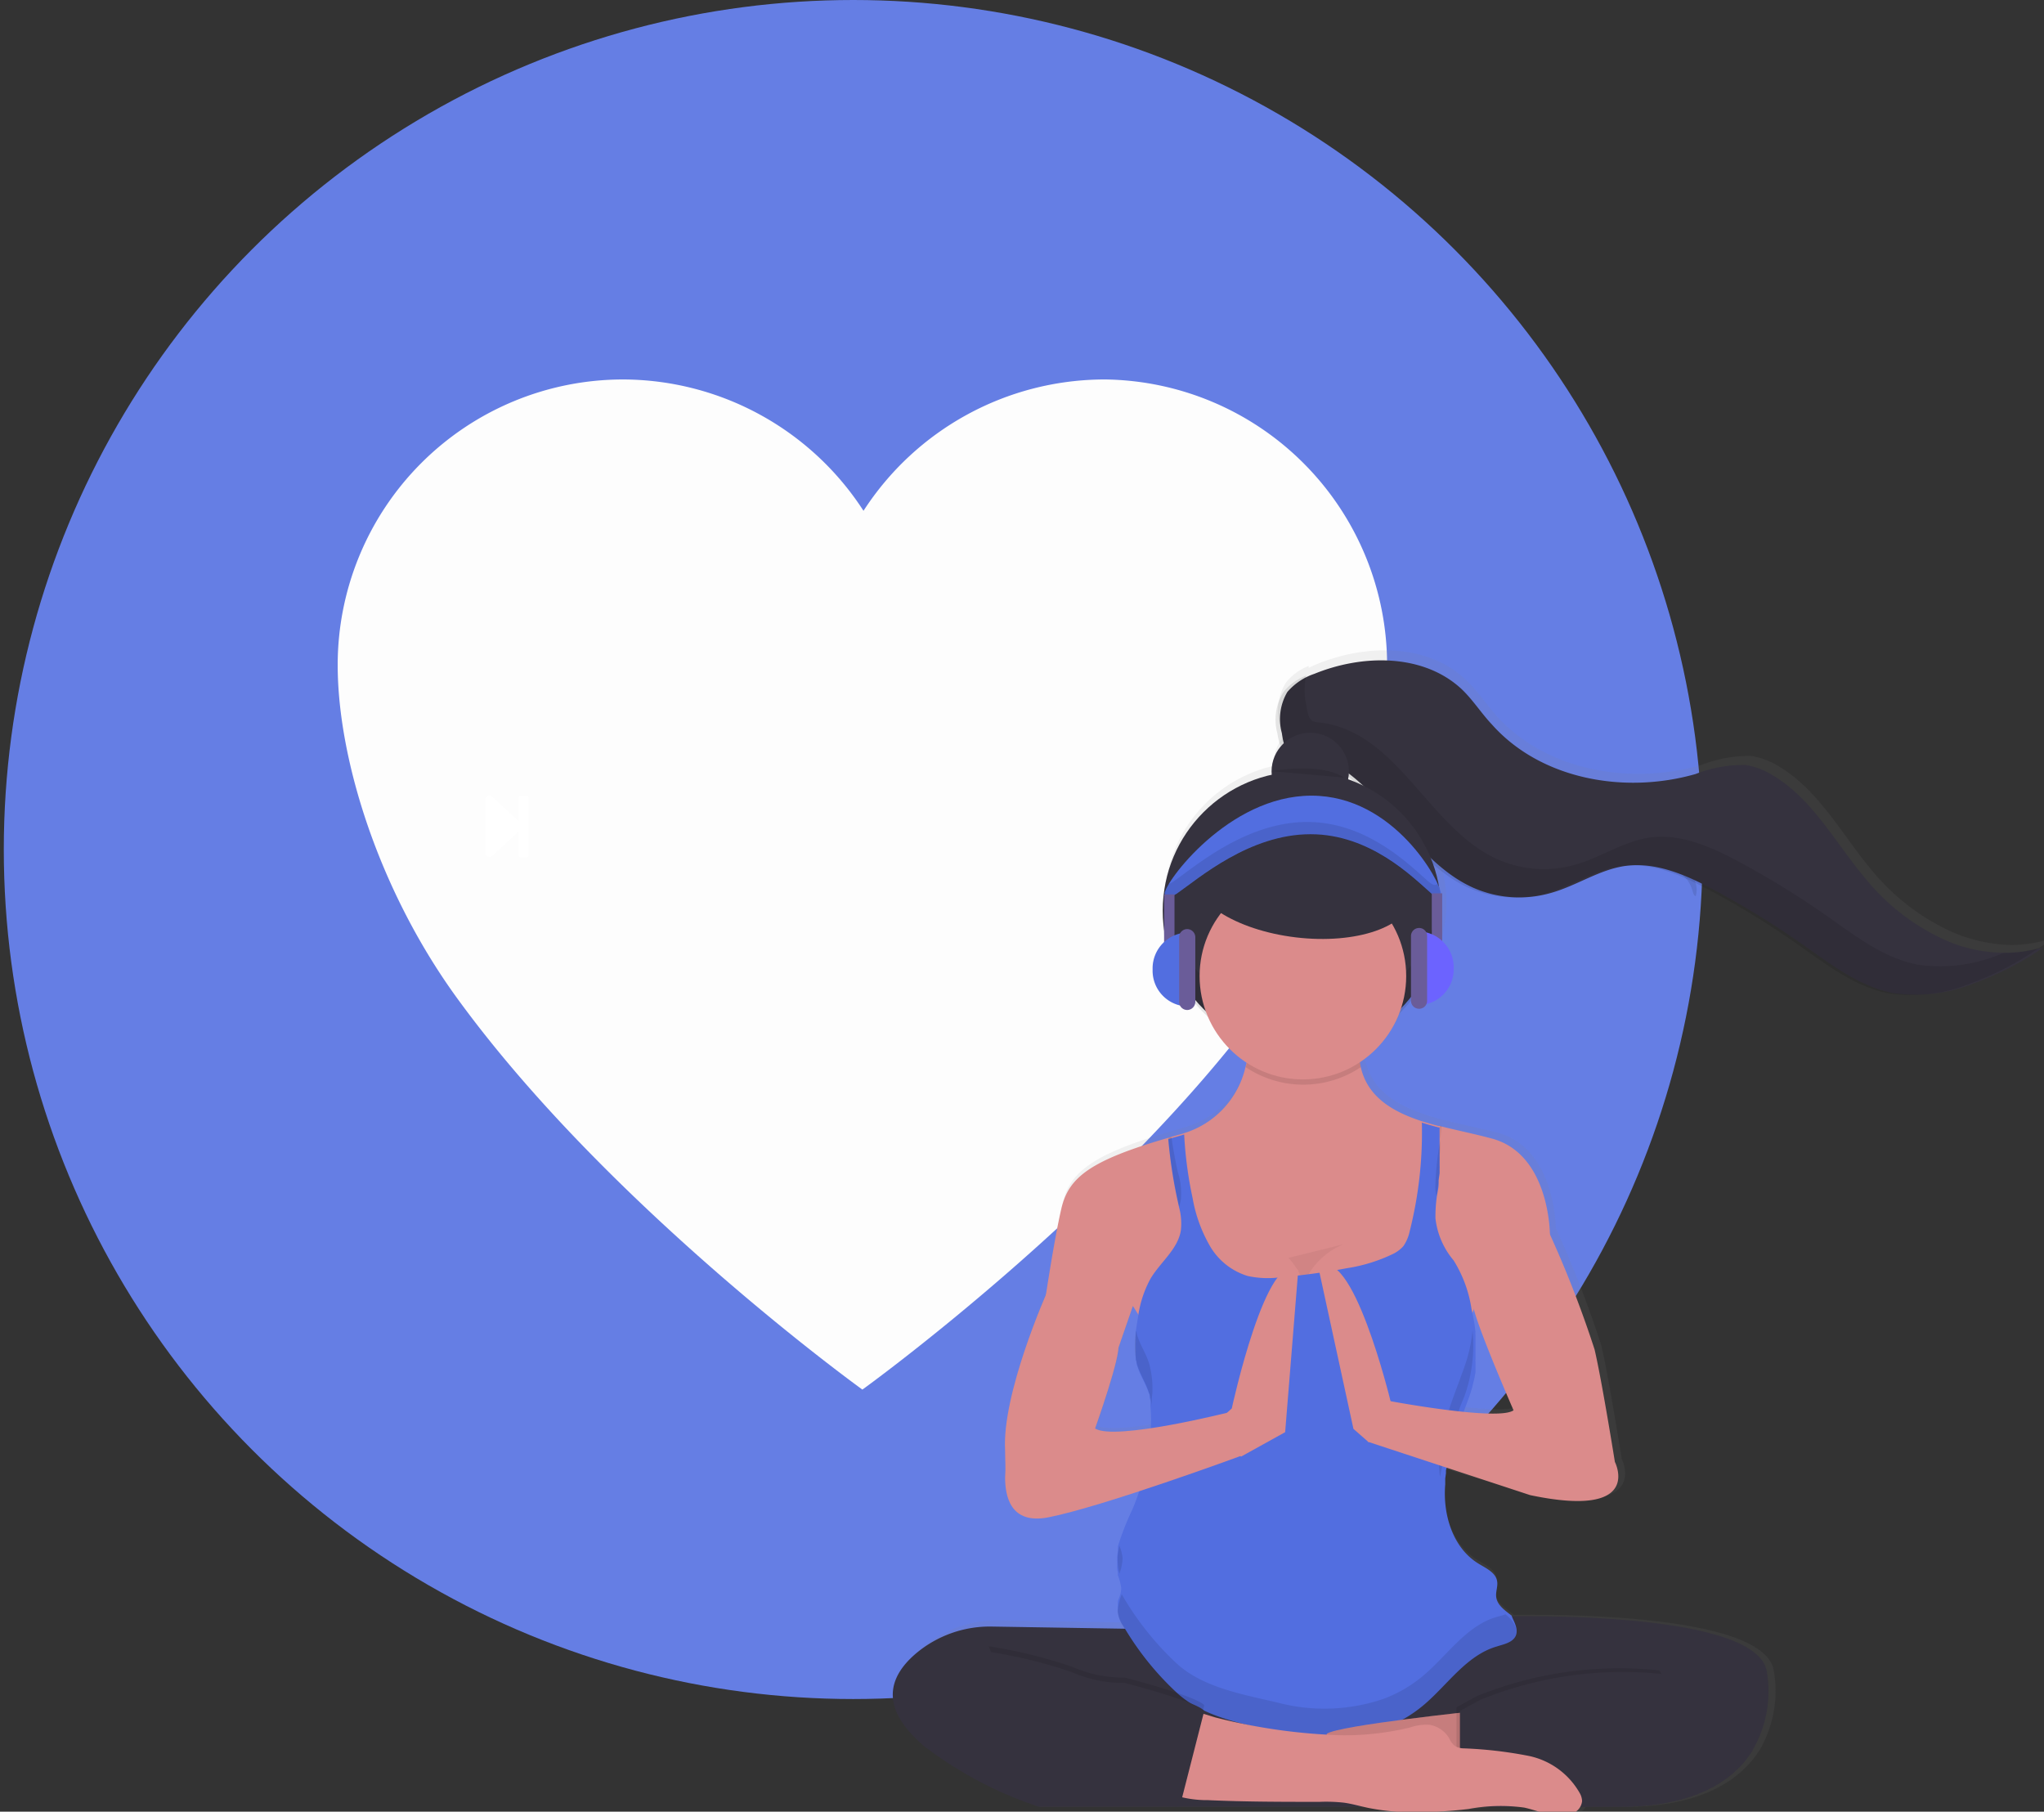 <svg xmlns="http://www.w3.org/2000/svg" viewBox="0 0 167 148"><rect x="0" y="0" width="167" height="148" fill="#333333" stroke="none"/><defs><style>.cls-1{fill:#657ee4;}.cls-10,.cls-2{opacity:0.1;}.cls-2,.cls-8{isolation:isolate;}.cls-3{fill:#fdfdfd;}.cls-4{fill:#fff;}.cls-5{fill:url(#linear-gradient);}.cls-6{fill:#db8b8b;}.cls-7{fill:#35323e;}.cls-8{opacity:0.05;}.cls-9{fill:#526ee0;}.cls-11{fill:#6a5c99;}.cls-12{fill:#6c63ff;}</style><linearGradient id="linear-gradient" x1="-252.03" y1="1205.07" x2="-252.03" y2="1204.07" gradientTransform="matrix(94.55 0 0 -95.21 23950.51 114676.2)" gradientUnits="userSpaceOnUse"><stop offset="0" stop-color="#808080" stop-opacity=".25"/><stop offset=".54" stop-color="#808080" stop-opacity=".12"/><stop offset="1" stop-color="#808080" stop-opacity=".1"/></linearGradient></defs><title>Settings - Illustrations</title><g id="Group_3196"><circle id="Ellipse_738" class="cls-1" cx="69.71" cy="69.4" r="69.4"/><path id="Path_1561" class="cls-2" d="M141.36 68.65a2.14 2.14 0 0 1 .27 1.1c-.16-.86-1.29-1.28-1.36-2.09 0-.37 0-.35.27-.15s.46.83.82 1.14z"/><path id="Path_1562" class="cls-2" d="M137.94 71.14a1.66 1.66 0 0 1 .5.75 1.86 1.86 0 0 1 .1 1.33c-.16-.08-.21-.28-.26-.46a2.9 2.9 0 0 0-.36-.78c-.12-.21-.75-.71-.74-1s.59.02.76.16z"/></g><path id="Path_1601" class="cls-3" d="M90.35 31h-.2a23.48 23.48 0 0 0-19.6 10.73 23.47 23.47 0 0 0-19.55-10.73h-.2a23.32 23.32 0 0 0-23.21 23.33c0 7.64 3.34 18.46 9.87 27.37 12.41 17 33 31.82 33 31.82s20.63-14.85 33-31.82c6.52-8.91 9.87-19.73 9.87-27.37a23.34 23.34 0 0 0-22.98-23.33z"/><g id="Group_3202"><path id="Path_1602" class="cls-4" d="M42.57 69.84v-2.26l-2.38 2.21a.24.24 0 0 1-.14 0 .24.24 0 0 1-.23-.23v-4.2a.23.23 0 0 1 .23-.22.24.24 0 0 1 .14 0l2.38 2.19v-2.19h.52v4.7h-.52z"/><path id="Path_1603" class="cls-4" d="M40.05 65.27h.05l2.16 2 .22.21-.22.21-2.16 2h-.05a.09.09 0 0 1-.1-.09v-4.23a.09.09 0 0 1 .1-.1m2.92 0v4.43h-.26v-4.43h.29m-3-.27a.36.36 0 0 0-.36.35v4.25a.36.36 0 0 0 .36.4.35.35 0 0 0 .23-.09l2.16-2v2a.13.13 0 0 0 .13.13h.52a.14.14 0 0 0 .14-.13v-4.75a.14.14 0 0 0-.14-.14h-.52a.13.13 0 0 0-.13.14v1.94l-2.17-2a.35.35 0 0 0-.22-.1z"/><path id="Path_1604" class="cls-5" d="M167.1 76.9l.2-.14a10.71 10.71 0 0 1-2.93.44 12.73 12.73 0 0 1-4.89-1.07 18.2 18.2 0 0 1-6.52-5c-2.47-2.94-4.33-6.56-7.63-8.53a6.16 6.16 0 0 0-2.23-.84 10.47 10.47 0 0 0-4.11.74c-5.85 1.68-12.77.45-16.8-4.11-.85-1-1.56-2.05-2.51-2.93-3.12-2.91-8.1-2.83-12.05-1.22-.24.1-.47.2-.7.32v-.16a4.49 4.49 0 0 0-1.85 1.34 4.39 4.39 0 0 0-.54 3.41 3.35 3.35 0 0 0 .3 1.07 3.19 3.19 0 0 0-.75 2.06 2.62 2.62 0 0 0 0 .28 11.48 11.48 0 0 0-8.89 9.91v-.08c0 .4-.06.81-.07 1.21v.16a11.49 11.49 0 0 0 3.58 8.24 8.55 8.55 0 0 0 3.38 4.25c0 .13-.06.26-.1.4a7.44 7.44 0 0 1-5.06 5.41l-.4.12-.64.18-.26.08c-6.39 1.85-8.22 3.35-8.8 5.82-.47 2-1 5.67-1.27 7.12-.46 1.07-3.61 8.52-3.36 12.82 0 .74.06 1.48 0 2.23 0 1.5.4 3.93 3.6 3.29a76.39 76.39 0 0 0 7.5-2.15c-.16.5-.35 1-.55 1.49a21.06 21.06 0 0 0-1.19 3.06v1.34a1.23 1.23 0 0 0 0 .2.57.57 0 0 0 0 .13v.22a.29.29 0 0 0 0 .09v.12a.56.56 0 0 0 0 .12 4 4 0 0 1 .27 1 1.66 1.66 0 0 1-.06.55v.14a1.76 1.76 0 0 1-.1.3 1.09 1.09 0 0 1 0 .17v.6a2.73 2.73 0 0 0 .44 1.19l.15.26-10.92-.18a9.45 9.45 0 0 0-6.42 2.63c-3.14 2.7-1.93 5.34.56 7.5a32.77 32.77 0 0 0 8.7 4.81l.84.31h26.79l.4.09a18.41 18.41 0 0 0 3.71.32 38.22 38.22 0 0 0 4.53-.26l1.36-.16h2.87l.26.05c1.32.28 2.71 1 4 .47a1.4 1.4 0 0 0 .63-.52h3.2c5.93 0 9.32-2 11-4.65a9.58 9.58 0 0 0 1.16-6.44c-.64-4.52-16.49-4.66-21.26-4.59a1.71 1.71 0 0 0-.2-.18c-.55-.43-1.22-.88-1.29-1.58 0-.42.16-.84.09-1.25-.11-.73-.91-1.08-1.53-1.46-2.13-1.3-3-4.06-2.75-6.54l.06-.48c0-.12 0-.24.05-.37v-.09a70 70 0 0 0 7.4 1.94c9.41 2 7-2.73 7-2.73s-1.06-6.69-1.67-9.28a88.91 88.91 0 0 0-3.64-9.42l-.08-.18c0-.84-.35-6.68-4.85-7.8-1.34-.34-2.79-.62-4.18-1h-.1c-.46-.12-.92-.26-1.37-.4-2.46-.8-4.51-2-5.06-4.47l-.08-.41a8.5 8.5 0 0 0 3.38-4.42 11.42 11.42 0 0 0 3.32-8.06v-.15a12.09 12.09 0 0 0-.07-1.21v.07a11.56 11.56 0 0 0-.58-2.54 11.83 11.83 0 0 0 2.9 1.93 9.32 9.32 0 0 0 4 .84 9.5 9.5 0 0 0 2.58-.39c2.11-.6 4-2 6.18-2.25a5.79 5.79 0 0 1 .82-.05 14 14 0 0 1 6.23 2.08 73.09 73.09 0 0 1 7.3 4.51c2.3 1.63 4.63 3.44 7.4 4a9.7 9.7 0 0 0 1.87.15 14.4 14.4 0 0 0 5.1-1 23.8 23.8 0 0 0 5.66-2.94zm-56.17-13.83l-.5-.19v-.2l.47.4zm-21.3 53.36s1.91-5.36 1.92-6.7l1.19-3.4.44.7c0 .24-.08.47-.11.7l-.1.66c0 .22-.06.44-.08.67a.55.55 0 0 1 0 .18v.83a2.46 2.46 0 0 0 0 .26v.09a1.09 1.09 0 0 0 0 .26c0 .08 0 .19.06.29.23.84.73 1.59 1 2.42 0 .08 0 .15.07.23v.61a1.87 1.87 0 0 0 0 .25 9.91 9.91 0 0 1 0 1.44 3.24 3.24 0 0 1 0 .44c-2 .34-4 .46-4.64 0zm31.16-10c.47 2 3.28 8.43 3.28 8.43-.52.39-2.46.3-4.52.08 0-.1.08-.2.11-.29l.06-.16.1-.26.19-.52.12-.34c0-.12.07-.24.11-.36v-.14l.06-.23a.2.2 0 0 1 0-.11v-.2a.13.13 0 0 1 0-.09.06.06 0 0 0 0-.06.44.44 0 0 0 0-.1v-.54c0-.18 0-.34.07-.51v-.5a.55.55 0 0 1 0-.18.28.28 0 0 0 0-.13v-1.78a11.16 11.16 0 0 0-.16-1.16z"/><path id="Path_1605" class="cls-6" d="M126.63 100.83l-6 5.57-.45 1.17-.3.78-25.48 1.21-1.4-2.17-.44-.7-1.2 3.47-6-3.76s.76-5.12 1.36-7.68 2.39-3.93 8.74-5.77l.26-.08.63-.18a3 3 0 0 0 .4-.12 7.37 7.37 0 0 0 5-5.36 12.32 12.32 0 0 0 .3-4.76s9.27-2.94 9 2.94a6.73 6.73 0 0 0 .13 1.79c.55 2.43 2.59 3.64 5 4.42.45.14.9.27 1.36.39h.1c1.38.35 2.82.64 4.16 1 4.83 1.21 4.83 7.84 4.83 7.84z"/><path id="Path_1606" class="cls-7" d="M105.18 56.53a5 5 0 0 1 2.2-1.48c3.92-1.6 8.86-1.67 12 1.21.93.87 1.64 2 2.49 2.9 4 4.52 10.87 5.74 16.67 4.07a10.58 10.58 0 0 1 4.09-.73 5.89 5.89 0 0 1 2.21.84c3.27 1.94 5.12 5.53 7.58 8.44a17.84 17.84 0 0 0 6.47 5 11.9 11.9 0 0 0 8.06.62 24.37 24.37 0 0 1-5.62 2.91 12.74 12.74 0 0 1-6.63.82c-2.75-.52-5.06-2.31-7.35-3.92a69.05 69.05 0 0 0-7.24-4.47c-2.26-1.22-4.76-2.34-7.3-2-2.16.3-4 1.63-6.14 2.22a9.32 9.32 0 0 1-6.35-.46c-5.38-2.44-7.84-9.65-13.59-11-1.48-.34-1.75.18-2-1.62a4.35 4.35 0 0 1 .45-3.35z"/><path id="Path_1607" class="cls-2" d="M163.32 78a12.79 12.79 0 0 1-6.62.81c-2.75-.52-5.06-2.31-7.35-3.92a70.77 70.77 0 0 0-7.24-4.47c-2.26-1.22-4.76-2.34-7.3-2-2.16.3-4 1.63-6.14 2.23a9.35 9.35 0 0 1-6.36-.47c-5.37-2.44-7.83-9.65-13.59-11-1.47-.35-1.74.17-2-1.63a5.37 5.37 0 0 1 0-2.36 4.41 4.41 0 0 0-1.84 1.32 4.24 4.24 0 0 0-.52 3.38c.3 1.8.57 1.29 2 1.62 5.76 1.33 8.22 8.54 13.59 11a9.39 9.39 0 0 0 6.35.47c2.1-.59 4-1.92 6.14-2.22 2.55-.35 5.05.78 7.3 2a68.17 68.17 0 0 1 7.26 4.48c2.29 1.61 4.6 3.4 7.35 3.92a12.79 12.79 0 0 0 6.62-.81 24.67 24.67 0 0 0 5.63-2.92 10.3 10.3 0 0 1-2.91.43z"/><circle id="Ellipse_744" class="cls-7" cx="106.37" cy="74.39" r="11.37"/><path id="Path_1608" class="cls-2" d="M106.37 83.2a11.37 11.37 0 0 1-11.3-10.2 9.66 9.66 0 0 0-.07 1.2 11.38 11.38 0 1 0 22.75.35v-.35a9.66 9.66 0 0 0-.07-1.2 11.37 11.37 0 0 1-11.31 10.2z"/><path id="Path_1609" class="cls-2" d="M111.18 87.18a8.44 8.44 0 0 1-9.4 0 12.32 12.32 0 0 0 .3-4.76s9.26-2.94 9 2.94a6.73 6.73 0 0 0 .1 1.82z"/><circle id="Ellipse_745" class="cls-6" cx="106.45" cy="79.74" r="8.44"/><path id="Path_1610" class="cls-8" d="M105.27 102.76a6 6 0 0 1 1 1.47 3.32 3.32 0 0 1 .29 2.8 4 4 0 0 1 .57-3.27 6 6 0 0 1 2.63-2.11"/><path id="Path_1611" class="cls-7" d="M143.18 143c-1.65 2.66-5 4.6-10.9 4.6h-47.44s-.31-.1-.83-.31a32.12 32.12 0 0 1-8.64-4.76c-2.47-2.14-3.68-4.75-.56-7.43a9.37 9.37 0 0 1 6.26-2.22l16 .26 24.85-1.07s21.69-.75 22.44 4.52a9.56 9.56 0 0 1-1.18 6.41z"/><path id="Path_1612" class="cls-9" d="M123.84 133.63c-.26.57-1 .7-1.56.88-2.46.72-4 3.12-5.94 4.76a11.18 11.18 0 0 1-3.32 1.94 15 15 0 0 1-8.66.28c-2.85-.67-6.1-1.23-8.24-3.23a23.76 23.76 0 0 1-4.36-5.46 2.48 2.48 0 0 1-.43-1.17v-.29a.12.12 0 0 1 0-.1.36.36 0 0 1 0-.11v-.12a.49.49 0 0 1 0-.11c0-.17.11-.33.16-.52a1 1 0 0 0 .05-.16 1.72 1.72 0 0 0 .06-.55 5.26 5.26 0 0 0-.27-1 .49.49 0 0 0 0-.11v-.13a1.72 1.72 0 0 1-.05-.26 2.34 2.34 0 0 1 0-.26v-.59a.66.66 0 0 1 0-.2l.06-.44a1.69 1.69 0 0 1 0-.24v-.13a22.47 22.47 0 0 1 1.18-3 19.23 19.23 0 0 0 1.52-7 9.63 9.63 0 0 0-.05-1.42v-.41s0-.18-.06-.26v-.17c0-.06 0-.15-.07-.23-.26-.83-.78-1.56-1-2.41 0-.1 0-.21-.07-.31v-.36a2.83 2.83 0 0 1 0-.41v-.38a2.62 2.62 0 0 1 0-.28.54.54 0 0 0 0-.18v-.68l.1-.65.11-.7a9 9 0 0 1 1-3c.8-1.35 2.24-2.4 2.48-3.95a5 5 0 0 0-.14-1.85l-.09-.4a39.57 39.57 0 0 1-.8-5.2l.26-.08.64-.18.4-.12a32.48 32.48 0 0 0 .69 5.2 11.91 11.91 0 0 0 1.38 3.85 5.38 5.38 0 0 0 3.12 2.51 7.71 7.71 0 0 0 2.71.1c1.82-.16 3.62-.4 5.42-.74a13.29 13.29 0 0 0 3.78-1.18 2.73 2.73 0 0 0 .81-.62 3.31 3.31 0 0 0 .51-1.19 33 33 0 0 0 1-8.9q.66.21 1.35.39h.1v3.22a.21.21 0 0 1 0 .11v.43l-.08.59v.26c0 .37-.11.75-.16 1.13a11.89 11.89 0 0 0-.1 1.69 6.43 6.43 0 0 0 1.48 3.43 10.39 10.39 0 0 1 1.47 4q.09.36.15.72a11.2 11.2 0 0 1 .17 1.14.79.79 0 0 0 0 .22.43.43 0 0 1 0 .16v1.63a.91.91 0 0 1 0 .23.33.33 0 0 0 0 .14v.15a.91.91 0 0 1 0 .23v.55l-.1.52-.16.64a1.05 1.05 0 0 1-.05.19c-.07.24-.14.47-.23.7-.29.82-.61 1.63-.91 2.45 0 .13-.1.26-.14.4l-.14.4-.14.42a4 4 0 0 0-.13.41c-.08.28-.16.56-.23.84l-.07.26a.5.5 0 0 1 0 .12v.11c0 .18-.07.35-.11.53v.23l-.06.44v.47c-.21 2.46.61 5.2 2.72 6.48.62.38 1.41.73 1.52 1.44.07.42-.12.83-.08 1.25.06.69.72 1.13 1.27 1.56.07.32.59 1.01.33 1.64z"/><g id="Group_3201" class="cls-10"><path id="Path_1613" d="M117.6 118.73a9 9 0 0 0 .05 1.94 32.59 32.59 0 0 1 2-6.61 12.31 12.31 0 0 0 .66-5.35 12.39 12.39 0 0 1-.66 2.94c-.82 2.35-1.86 4.63-2.05 7.08z"/><path id="Path_1614" d="M117.67 92v1.47c0 .3 0 .59-.05.89a4.21 4.21 0 0 1 0 .5v.36a.22.22 0 0 1 0 .11v.43l-.09.59v.26c-.06.37-.12.75-.16 1.13a3.57 3.57 0 0 1-.1-.72 23.77 23.77 0 0 1 .37-3.67c.06-.46.1-.93.13-1.39z"/><path id="Path_1615" d="M93.87 113.76a5.61 5.61 0 0 1 .23 1.08c0-.33 0-.66.05-1a7.54 7.54 0 0 0-.28-2.5c-.26-.83-.78-1.56-1-2.4 0-.07 0-.14-.05-.2a6.69 6.69 0 0 0 .05 2.6c.23.85.73 1.59 1 2.42z"/><path id="Path_1616" d="M123 131.88c-.24.09-.5.15-.74.22-2.46.72-4 3.12-5.94 4.76a11 11 0 0 1-3.32 1.94 15 15 0 0 1-8.66.28c-2.85-.67-6.1-1.23-8.24-3.22a24.19 24.19 0 0 1-4.36-5.46l-.09-.16a5.21 5.21 0 0 0-.34 1.4 2.48 2.48 0 0 0 .43 1.17 23.49 23.49 0 0 0 4.36 5.46c2.15 2 5.39 2.56 8.24 3.23a15.12 15.12 0 0 0 8.66-.28 11.18 11.18 0 0 0 3.32-1.94c2-1.65 3.48-4 5.94-4.76.6-.17 1.3-.31 1.56-.88s-.24-1.33-.82-1.76z"/><path id="Path_1617" d="M91.72 127.28a3.82 3.82 0 0 0-.26-1 4.41 4.41 0 0 0 0 2.28 4.07 4.07 0 0 0 .26-1.28z"/><path id="Path_1618" d="M96.48 98a3.53 3.53 0 0 1-.14.56l-.09-.4a39.83 39.83 0 0 1-.8-5.2l.26-.08c.14 1 .31 1.92.52 2.86a5.77 5.77 0 0 1 .25 2.26z"/></g><path id="Path_1619" class="cls-6" d="M87.24 104.37l-1.73 1.28s-3.66 8.22-3.39 12.83c0 .74.06 1.47 0 2.21 0 1.49.4 3.9 3.57 3.26 4.52-.9 15.66-5 15.66-5l-.75-3.62s-9.49 2.41-11.13 1.37c0 0 2.18-6.1 1.88-6.85l-4.11-5.48z"/><path id="Path_1620" class="cls-6" d="M125.66 98.49l1 2.41a89.66 89.66 0 0 1 3.62 9.34c.6 2.56 1.66 9.19 1.66 9.19s2.41 4.68-6.93 2.71l-13.26-4.36 1.82-3.32s8.88 1.66 10.09.75c0 0-3.62-8.28-3.32-8.88l5.32-7.84z"/><path id="Path_1621" class="cls-6" d="M99.14 116.42l1.5-1.36s2.87-13.26 5.43-11.3l-1.07 13.24-3.61 2z"/><path id="Path_1622" class="cls-6" d="M114.51 115.51l-.9-1.05s-3.17-13.1-5.88-10.85l2.85 13.12 1.21 1.06 2.41-.6z"/><path id="Path_1623" class="cls-6" d="M120.68 139.77s-11.31 1.18-12.28 1.87l-.37 4.9 14.91-.9z"/><path id="Path_1624" class="cls-2" d="M120.68 139.77s-11.31 1.18-12.28 1.87l-.37 4.9 14.91-.9z"/><path id="Path_1625" class="cls-2" d="M140 143.16c-1.64 2.66-2.18 4.14-8.06 4.14h-12.94v-7.83l1.65-.9a30.94 30.94 0 0 1 14.92-2.11z"/><path id="Path_1626" class="cls-7" d="M143.18 143c-1.65 2.66-5 4.6-10.9 4.6h-13v-7.83l1.65-.9a30.94 30.94 0 0 1 14.92-2.11z"/><path id="Path_1627" class="cls-6" d="M115.22 141.12a4 4 0 0 1 1.62-.21 2.35 2.35 0 0 1 1.56 1.09 1.74 1.74 0 0 0 .45.62 1.38 1.38 0 0 0 .74.21 34.14 34.14 0 0 1 5.33.62 6.25 6.25 0 0 1 4.18 3.09 1.41 1.41 0 0 1 .16.6 1.2 1.2 0 0 1-.78 1c-1.24.54-2.62-.18-3.94-.47a14.12 14.12 0 0 0-4.54.11 35.63 35.63 0 0 1-4.5.26 18.2 18.2 0 0 1-3.68-.34c-.68-.14-1.35-.34-2-.43a13 13 0 0 0-2-.07c-3 0-6.09 0-9.13-.14a8.89 8.89 0 0 1-2.85-.44.93.93 0 0 1-.48-.35.91.91 0 0 1-.1-.43 8.59 8.59 0 0 1 .86-4.26c.21-.43.63-1.44 1.09-1.66s1.7.3 2.23.42a46.94 46.94 0 0 0 10.15 1.42 22.77 22.77 0 0 0 5.63-.64z"/><path id="Path_1628" class="cls-2" d="M98.39 139.31l-2 7.85-12.39-.31c-1.76-.68 2.69-2.57 0-4.89l-3.23-7.47a39.7 39.7 0 0 1 6.78 1.66 10.55 10.55 0 0 0 4.36.9s5.88 1.51 6.48 2.26z"/><path id="Path_1629" class="cls-7" d="M98.39 139.77l-2 7.83-12.39-.31a32.39 32.39 0 0 1-8.64-4.76l5.4-7.59a38.54 38.54 0 0 1 6.78 1.65 10.63 10.63 0 0 0 4.37.9s5.88 1.51 6.48 2.28z"/><ellipse id="Ellipse_746" class="cls-7" cx="106.4" cy="72.25" rx="4.37" ry="9.02" transform="translate(22.11 169.38) rotate(-83.23)"/><circle id="Ellipse_747" class="cls-7" cx="107.05" cy="63.02" r="3.16"/><path id="Path_1630" class="cls-2" d="M103.89 63s4-.76 5.9.52l-5.9-.52z"/><path id="Path_1631" class="cls-9" d="M117.73 73c0 .26-.17.57-.78 0-1.53-1.34-5-4.85-9.88-4.85-5 0-9.12 3.6-10.92 4.85-.61.42-1 .19-1 0 0-.89 5.2-8 12-8s10.58 7.12 10.58 8z"/><path id="Path_1632" class="cls-2" d="M117.44 72.16c-.08.17-.29.24-.75-.16-1.53-1.33-5-4.85-9.88-4.85-5 0-9.12 3.61-10.92 4.85a1.15 1.15 0 0 1-.43.21 2.13 2.13 0 0 0-.35.8c0 .23.43.45 1 0 1.8-1.24 5.88-4.85 10.92-4.85 4.83 0 8.35 3.52 9.88 4.85.61.52.78.22.78 0a2.76 2.76 0 0 0-.25-.85z"/><path id="Rectangle_1371" class="cls-11" d="M116.98 72.98h.85v4.81h-.85z"/><path id="Path_1633" class="cls-12" d="M115.85 76.09a2.93 2.93 0 0 1 2.92 2.91v.19a2.92 2.92 0 0 1-2.92 2.92z"/><path id="Rectangle_1372" class="cls-11" d="M115.94 75.81a.65.65 0 0 1 .66.66v5.28a.65.65 0 0 1-.66.66.66.66 0 0 1-.66-.66v-5.28a.66.66 0 0 1 .66-.66z"/><path id="Rectangle_1373" class="cls-11" d="M95.11 73.07h.85v4.81h-.85z"/><path id="Path_1634" class="cls-9" d="M97.09 82.22a2.92 2.92 0 0 1-2.92-2.92v-.19a2.93 2.93 0 0 1 2.92-2.93v6z"/><path id="Rectangle_1374" class="cls-11" d="M97 75.9a.67.67 0 0 1 .66.66v5.29a.67.67 0 0 1-.66.66.66.66 0 0 1-.66-.66v-5.29a.66.66 0 0 1 .66-.66z"/></g></svg>